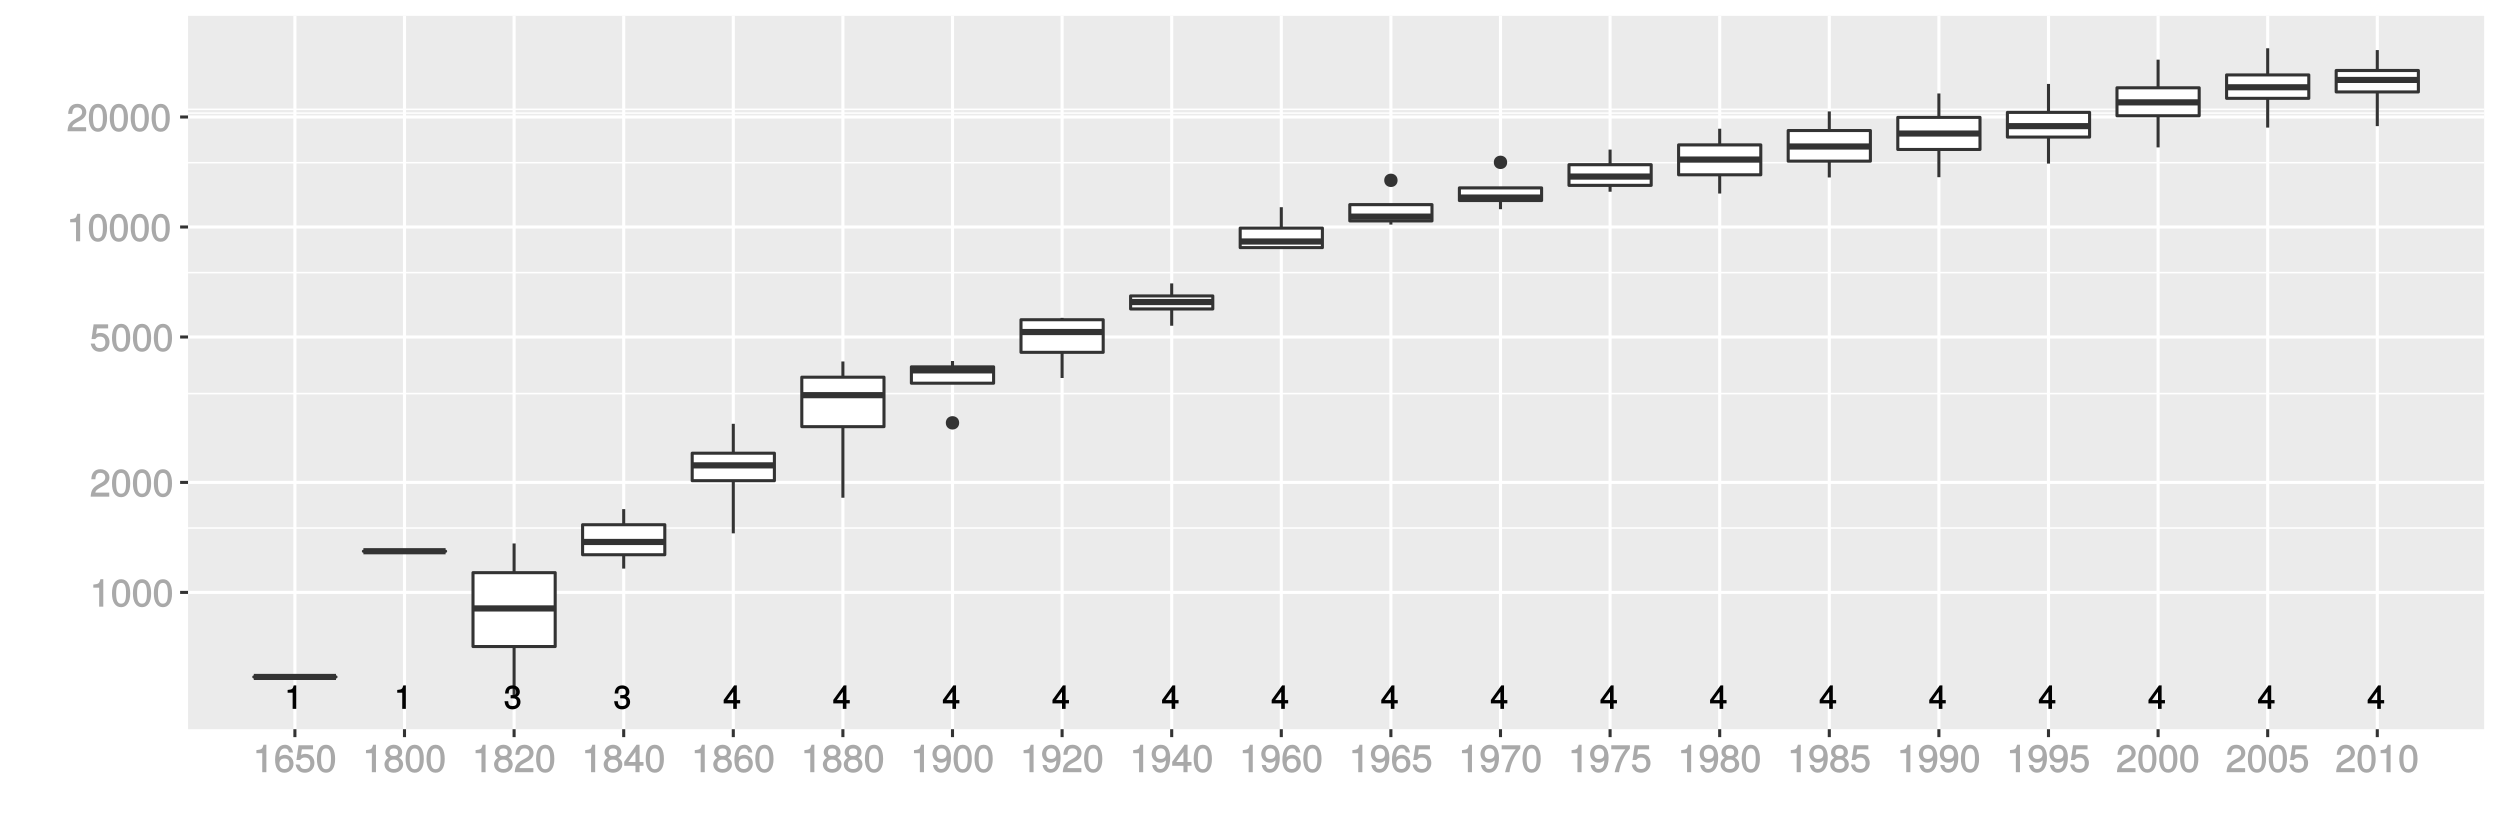 <?xml version="1.0" encoding="UTF-8"?>
<svg xmlns="http://www.w3.org/2000/svg" xmlns:xlink="http://www.w3.org/1999/xlink" width="864pt" height="288pt" viewBox="0 0 864 288" version="1.1">
<defs>
<g>
<symbol overflow="visible" id="glyph0-0">
<path style="stroke:none;" d=""/>
</symbol>
<symbol overflow="visible" id="glyph0-1">
<path style="stroke:none;" d="M 3.969 -0.125 L 3.969 -8.109 L 3.094 -8.109 C 2.703 -6.766 2.625 -6.734 0.984 -6.531 L 0.984 -5.578 L 2.719 -5.578 L 2.719 0 L 3.969 0 Z M 3.969 -0.125 "/>
</symbol>
<symbol overflow="visible" id="glyph0-2">
<path style="stroke:none;" d="M 5.719 -2.406 C 5.719 -3.359 5.203 -4.047 4.266 -4.375 L 4.266 -4.094 C 5 -4.391 5.484 -5.031 5.484 -5.812 C 5.484 -7.156 4.469 -8.109 2.969 -8.109 C 1.391 -8.109 0.406 -7.109 0.375 -5.297 L 1.625 -5.297 C 1.641 -6.594 1.984 -6.984 2.984 -6.984 C 3.844 -6.984 4.219 -6.609 4.219 -5.781 C 4.219 -4.938 4 -4.734 2.297 -4.734 L 2.297 -3.641 L 2.969 -3.641 C 4.047 -3.641 4.453 -3.266 4.453 -2.391 C 4.453 -1.406 3.984 -0.969 2.969 -0.969 C 1.906 -0.969 1.531 -1.359 1.453 -2.641 L 0.203 -2.641 C 0.328 -0.75 1.344 0.172 2.938 0.172 C 4.547 0.172 5.719 -0.922 5.719 -2.406 Z M 5.719 -2.406 "/>
</symbol>
<symbol overflow="visible" id="glyph0-3">
<path style="stroke:none;" d="M 5.875 -2.016 L 5.875 -3.031 L 4.719 -3.031 L 4.719 -8.109 L 3.797 -8.109 L 0.172 -3.078 L 0.172 -1.875 L 3.469 -1.875 L 3.469 0 L 4.719 0 L 4.719 -1.875 L 5.875 -1.875 Z M 3.609 -3.031 L 1.406 -3.031 L 3.703 -6.203 L 3.469 -6.312 L 3.469 -3.031 Z M 3.609 -3.031 "/>
</symbol>
<symbol overflow="visible" id="glyph1-0">
<path style="stroke:none;" d=""/>
</symbol>
<symbol overflow="visible" id="glyph1-1">
<path style="stroke:none;" d="M 4.641 -0.125 L 4.641 -9.484 L 3.656 -9.484 C 3.219 -7.938 3.094 -7.875 1.188 -7.625 L 1.188 -6.562 L 3.219 -6.562 L 3.219 0 L 4.641 0 Z M 4.641 -0.125 "/>
</symbol>
<symbol overflow="visible" id="glyph1-2">
<path style="stroke:none;" d="M 6.719 -4.562 C 6.719 -7.766 5.578 -9.484 3.578 -9.484 C 1.594 -9.484 0.422 -7.734 0.422 -4.641 C 0.422 -1.531 1.594 0.188 3.578 0.188 C 5.531 0.188 6.719 -1.531 6.719 -4.562 Z M 5.281 -4.672 C 5.281 -2.047 4.828 -1.031 3.547 -1.031 C 2.344 -1.031 1.859 -2.109 1.859 -4.625 C 1.859 -7.156 2.344 -8.203 3.578 -8.203 C 4.812 -8.203 5.281 -7.141 5.281 -4.672 Z M 5.281 -4.672 "/>
</symbol>
<symbol overflow="visible" id="glyph1-3">
<path style="stroke:none;" d="M 6.766 -6.641 C 6.766 -8.203 5.438 -9.484 3.688 -9.484 C 1.812 -9.484 0.578 -8.391 0.5 -6.016 L 1.906 -6.016 C 2.016 -7.703 2.516 -8.219 3.656 -8.219 C 4.688 -8.219 5.328 -7.609 5.328 -6.609 C 5.328 -5.891 4.938 -5.359 4.125 -4.891 L 2.922 -4.219 C 1 -3.125 0.406 -2.156 0.281 0 L 6.703 0 L 6.703 -1.406 L 1.891 -1.406 C 1.969 -2.016 2.359 -2.406 3.484 -3.062 L 4.781 -3.766 C 6.078 -4.453 6.766 -5.516 6.766 -6.641 Z M 6.766 -6.641 "/>
</symbol>
<symbol overflow="visible" id="glyph1-4">
<path style="stroke:none;" d="M 6.797 -3.188 C 6.797 -5 5.453 -6.344 3.688 -6.344 C 3.047 -6.344 2.422 -6.125 2.172 -5.938 L 2.453 -7.891 L 6.312 -7.891 L 6.312 -9.297 L 1.297 -9.297 L 0.578 -4.203 L 1.844 -4.203 C 2.422 -4.875 2.766 -5.062 3.484 -5.062 C 4.719 -5.062 5.359 -4.391 5.359 -3.031 C 5.359 -1.703 4.734 -1.094 3.484 -1.094 C 2.484 -1.094 2 -1.453 1.688 -2.641 L 0.281 -2.641 C 0.688 -0.656 1.875 0.188 3.516 0.188 C 5.375 0.188 6.797 -1.234 6.797 -3.188 Z M 6.797 -3.188 "/>
</symbol>
<symbol overflow="visible" id="glyph1-5">
<path style="stroke:none;" d="M 6.797 -2.984 C 6.797 -4.703 5.5 -6 3.844 -6 C 2.938 -6 2.125 -5.609 1.625 -4.922 L 1.859 -4.844 C 1.875 -7.078 2.469 -8.203 3.781 -8.203 C 4.594 -8.203 5 -7.828 5.219 -6.812 L 6.625 -6.812 C 6.391 -8.453 5.266 -9.484 3.859 -9.484 C 1.719 -9.484 0.422 -7.547 0.422 -4.328 C 0.422 -1.453 1.547 0.188 3.656 0.188 C 5.406 0.188 6.797 -1.188 6.797 -2.984 Z M 5.359 -2.906 C 5.359 -1.734 4.719 -1.094 3.672 -1.094 C 2.594 -1.094 1.922 -1.781 1.922 -2.969 C 1.922 -4.109 2.578 -4.719 3.703 -4.719 C 4.812 -4.719 5.359 -4.141 5.359 -2.906 Z M 5.359 -2.906 "/>
</symbol>
<symbol overflow="visible" id="glyph1-6">
<path style="stroke:none;" d="M 6.797 -2.734 C 6.797 -3.75 6.156 -4.609 5.344 -4.984 C 6.125 -5.453 6.469 -6.016 6.469 -6.891 C 6.469 -8.328 5.219 -9.484 3.578 -9.484 C 1.953 -9.484 0.656 -8.328 0.656 -6.891 C 0.656 -6.031 1.016 -5.469 1.781 -4.984 C 1 -4.609 0.344 -3.75 0.344 -2.75 C 0.344 -1.047 1.75 0.188 3.578 0.188 C 5.391 0.188 6.797 -1.047 6.797 -2.734 Z M 5.031 -6.859 C 5.031 -6 4.531 -5.578 3.578 -5.578 C 2.609 -5.578 2.109 -6 2.109 -6.875 C 2.109 -7.766 2.609 -8.203 3.578 -8.203 C 4.547 -8.203 5.031 -7.766 5.031 -6.859 Z M 5.359 -2.719 C 5.359 -1.625 4.719 -1.094 3.547 -1.094 C 2.438 -1.094 1.781 -1.641 1.781 -2.719 C 1.781 -3.797 2.438 -4.344 3.578 -4.344 C 4.719 -4.344 5.359 -3.797 5.359 -2.719 Z M 5.359 -2.719 "/>
</symbol>
<symbol overflow="visible" id="glyph1-7">
<path style="stroke:none;" d="M 6.891 -2.344 L 6.891 -3.516 L 5.531 -3.516 L 5.531 -9.484 L 4.469 -9.484 L 0.219 -3.594 L 0.219 -2.203 L 4.109 -2.203 L 4.109 0 L 5.531 0 L 5.531 -2.203 L 6.891 -2.203 Z M 4.25 -3.516 L 1.625 -3.516 L 4.344 -7.312 L 4.109 -7.391 L 4.109 -3.516 Z M 4.25 -3.516 "/>
</symbol>
<symbol overflow="visible" id="glyph1-8">
<path style="stroke:none;" d="M 6.75 -4.953 C 6.75 -7.844 5.609 -9.484 3.516 -9.484 C 1.75 -9.484 0.344 -8.094 0.344 -6.297 C 0.344 -4.578 1.656 -3.281 3.328 -3.281 C 4.203 -3.281 4.922 -3.641 5.531 -4.359 L 5.297 -4.453 C 5.281 -2.203 4.688 -1.094 3.375 -1.094 C 2.578 -1.094 2.141 -1.453 1.938 -2.484 L 0.516 -2.484 C 0.766 -0.828 1.891 0.188 3.297 0.188 C 5.453 0.188 6.75 -1.766 6.75 -4.953 Z M 5.219 -6.312 C 5.219 -5.188 4.578 -4.578 3.453 -4.578 C 2.359 -4.578 1.797 -5.141 1.797 -6.391 C 1.797 -7.547 2.438 -8.219 3.5 -8.219 C 4.562 -8.219 5.219 -7.516 5.219 -6.312 Z M 5.219 -6.312 "/>
</symbol>
<symbol overflow="visible" id="glyph1-9">
<path style="stroke:none;" d="M 6.891 -8.188 L 6.891 -9.297 L 0.453 -9.297 L 0.453 -7.891 L 5.297 -7.891 C 3.641 -5.797 2.297 -3.016 1.625 0 L 3.125 0 C 3.656 -3.109 4.906 -5.797 6.891 -8.141 Z M 6.891 -8.188 "/>
</symbol>
</g>
<clipPath id="clip1">
  <path d="M 64.984 5.48 L 859 5.48 L 859 253 L 64.984 253 Z M 64.984 5.48 "/>
</clipPath>
<clipPath id="clip2">
  <path d="M 64.984 182 L 859 182 L 859 183 L 64.984 183 Z M 64.984 182 "/>
</clipPath>
<clipPath id="clip3">
  <path d="M 64.984 135 L 859 135 L 859 137 L 64.984 137 Z M 64.984 135 "/>
</clipPath>
<clipPath id="clip4">
  <path d="M 64.984 93 L 859 93 L 859 95 L 64.984 95 Z M 64.984 93 "/>
</clipPath>
<clipPath id="clip5">
  <path d="M 64.984 55 L 859 55 L 859 57 L 64.984 57 Z M 64.984 55 "/>
</clipPath>
<clipPath id="clip6">
  <path d="M 64.984 38 L 859 38 L 859 40 L 64.984 40 Z M 64.984 38 "/>
</clipPath>
<clipPath id="clip7">
  <path d="M 64.984 37 L 859 37 L 859 39 L 64.984 39 Z M 64.984 37 "/>
</clipPath>
<clipPath id="clip8">
  <path d="M 64.984 204 L 859.52 204 L 859.52 206 L 64.984 206 Z M 64.984 204 "/>
</clipPath>
<clipPath id="clip9">
  <path d="M 64.984 166 L 859.52 166 L 859.52 168 L 64.984 168 Z M 64.984 166 "/>
</clipPath>
<clipPath id="clip10">
  <path d="M 64.984 115 L 859.52 115 L 859.52 118 L 64.984 118 Z M 64.984 115 "/>
</clipPath>
<clipPath id="clip11">
  <path d="M 64.984 77 L 859.52 77 L 859.52 79 L 64.984 79 Z M 64.984 77 "/>
</clipPath>
<clipPath id="clip12">
  <path d="M 64.984 39 L 859.52 39 L 859.52 41 L 64.984 41 Z M 64.984 39 "/>
</clipPath>
<clipPath id="clip13">
  <path d="M 101 5.48 L 103 5.48 L 103 253 L 101 253 Z M 101 5.48 "/>
</clipPath>
<clipPath id="clip14">
  <path d="M 139 5.48 L 141 5.48 L 141 253 L 139 253 Z M 139 5.48 "/>
</clipPath>
<clipPath id="clip15">
  <path d="M 177 5.48 L 179 5.48 L 179 253 L 177 253 Z M 177 5.48 "/>
</clipPath>
<clipPath id="clip16">
  <path d="M 215 5.48 L 217 5.48 L 217 253 L 215 253 Z M 215 5.48 "/>
</clipPath>
<clipPath id="clip17">
  <path d="M 252 5.48 L 254 5.48 L 254 253 L 252 253 Z M 252 5.48 "/>
</clipPath>
<clipPath id="clip18">
  <path d="M 290 5.48 L 292 5.48 L 292 253 L 290 253 Z M 290 5.48 "/>
</clipPath>
<clipPath id="clip19">
  <path d="M 328 5.48 L 330 5.48 L 330 253 L 328 253 Z M 328 5.48 "/>
</clipPath>
<clipPath id="clip20">
  <path d="M 366 5.48 L 368 5.48 L 368 253 L 366 253 Z M 366 5.48 "/>
</clipPath>
<clipPath id="clip21">
  <path d="M 404 5.48 L 406 5.48 L 406 253 L 404 253 Z M 404 5.48 "/>
</clipPath>
<clipPath id="clip22">
  <path d="M 442 5.48 L 444 5.48 L 444 253 L 442 253 Z M 442 5.48 "/>
</clipPath>
<clipPath id="clip23">
  <path d="M 480 5.48 L 482 5.48 L 482 253 L 480 253 Z M 480 5.48 "/>
</clipPath>
<clipPath id="clip24">
  <path d="M 518 5.48 L 520 5.48 L 520 253 L 518 253 Z M 518 5.48 "/>
</clipPath>
<clipPath id="clip25">
  <path d="M 555 5.48 L 557 5.48 L 557 253 L 555 253 Z M 555 5.48 "/>
</clipPath>
<clipPath id="clip26">
  <path d="M 593 5.48 L 595 5.48 L 595 253 L 593 253 Z M 593 5.48 "/>
</clipPath>
<clipPath id="clip27">
  <path d="M 631 5.48 L 633 5.48 L 633 253 L 631 253 Z M 631 5.48 "/>
</clipPath>
<clipPath id="clip28">
  <path d="M 669 5.48 L 671 5.48 L 671 253 L 669 253 Z M 669 5.48 "/>
</clipPath>
<clipPath id="clip29">
  <path d="M 707 5.48 L 709 5.48 L 709 253 L 707 253 Z M 707 5.48 "/>
</clipPath>
<clipPath id="clip30">
  <path d="M 745 5.48 L 747 5.48 L 747 253 L 745 253 Z M 745 5.48 "/>
</clipPath>
<clipPath id="clip31">
  <path d="M 783 5.48 L 785 5.48 L 785 253 L 783 253 Z M 783 5.48 "/>
</clipPath>
<clipPath id="clip32">
  <path d="M 821 5.48 L 823 5.48 L 823 253 L 821 253 Z M 821 5.48 "/>
</clipPath>
</defs>
<g id="surface2015">
<rect x="0" y="0" width="864" height="288" style="fill:rgb(100%,100%,100%);fill-opacity:1;stroke:none;"/>
<rect x="0" y="0" width="864" height="288" style="fill:rgb(100%,100%,100%);fill-opacity:1;stroke:none;"/>
<path style="fill:none;stroke-width:1.067;stroke-linecap:round;stroke-linejoin:round;stroke:rgb(100%,100%,100%);stroke-opacity:1;stroke-miterlimit:10;" d="M 0 288 L 864 288 L 864 0 L 0 0 Z M 0 288 "/>
<g clip-path="url(#clip1)" clip-rule="nonzero">
<path style=" stroke:none;fill-rule:nonzero;fill:rgb(92.157%,92.157%,92.157%);fill-opacity:1;" d="M 64.984 252.016 L 858.52 252.016 L 858.52 5.48 L 64.984 5.48 Z M 64.984 252.016 "/>
</g>
<g clip-path="url(#clip2)" clip-rule="nonzero">
<path style="fill:none;stroke-width:0.533;stroke-linecap:butt;stroke-linejoin:round;stroke:rgb(100%,100%,100%);stroke-opacity:1;stroke-miterlimit:10;" d="M 64.984 182.496 L 858.52 182.496 "/>
</g>
<g clip-path="url(#clip3)" clip-rule="nonzero">
<path style="fill:none;stroke-width:0.533;stroke-linecap:butt;stroke-linejoin:round;stroke:rgb(100%,100%,100%);stroke-opacity:1;stroke-miterlimit:10;" d="M 64.984 136.027 L 858.52 136.027 "/>
</g>
<g clip-path="url(#clip4)" clip-rule="nonzero">
<path style="fill:none;stroke-width:0.533;stroke-linecap:butt;stroke-linejoin:round;stroke:rgb(100%,100%,100%);stroke-opacity:1;stroke-miterlimit:10;" d="M 64.984 94.23 L 858.52 94.23 "/>
</g>
<g clip-path="url(#clip5)" clip-rule="nonzero">
<path style="fill:none;stroke-width:0.533;stroke-linecap:butt;stroke-linejoin:round;stroke:rgb(100%,100%,100%);stroke-opacity:1;stroke-miterlimit:10;" d="M 64.984 56.219 L 858.52 56.219 "/>
</g>
<g clip-path="url(#clip6)" clip-rule="nonzero">
<path style="fill:none;stroke-width:0.533;stroke-linecap:butt;stroke-linejoin:round;stroke:rgb(100%,100%,100%);stroke-opacity:1;stroke-miterlimit:10;" d="M 64.984 39.086 L 858.52 39.086 "/>
</g>
<g clip-path="url(#clip7)" clip-rule="nonzero">
<path style="fill:none;stroke-width:0.533;stroke-linecap:butt;stroke-linejoin:round;stroke:rgb(100%,100%,100%);stroke-opacity:1;stroke-miterlimit:10;" d="M 64.984 37.766 L 858.52 37.766 "/>
</g>
<g clip-path="url(#clip8)" clip-rule="nonzero">
<path style="fill:none;stroke-width:1.067;stroke-linecap:butt;stroke-linejoin:round;stroke:rgb(100%,100%,100%);stroke-opacity:1;stroke-miterlimit:10;" d="M 64.984 204.734 L 858.52 204.734 "/>
</g>
<g clip-path="url(#clip9)" clip-rule="nonzero">
<path style="fill:none;stroke-width:1.067;stroke-linecap:butt;stroke-linejoin:round;stroke:rgb(100%,100%,100%);stroke-opacity:1;stroke-miterlimit:10;" d="M 64.984 166.719 L 858.52 166.719 "/>
</g>
<g clip-path="url(#clip10)" clip-rule="nonzero">
<path style="fill:none;stroke-width:1.067;stroke-linecap:butt;stroke-linejoin:round;stroke:rgb(100%,100%,100%);stroke-opacity:1;stroke-miterlimit:10;" d="M 64.984 116.469 L 858.52 116.469 "/>
</g>
<g clip-path="url(#clip11)" clip-rule="nonzero">
<path style="fill:none;stroke-width:1.067;stroke-linecap:butt;stroke-linejoin:round;stroke:rgb(100%,100%,100%);stroke-opacity:1;stroke-miterlimit:10;" d="M 64.984 78.453 L 858.52 78.453 "/>
</g>
<g clip-path="url(#clip12)" clip-rule="nonzero">
<path style="fill:none;stroke-width:1.067;stroke-linecap:butt;stroke-linejoin:round;stroke:rgb(100%,100%,100%);stroke-opacity:1;stroke-miterlimit:10;" d="M 64.984 40.441 L 858.52 40.441 "/>
</g>
<g clip-path="url(#clip13)" clip-rule="nonzero">
<path style="fill:none;stroke-width:1.067;stroke-linecap:butt;stroke-linejoin:round;stroke:rgb(100%,100%,100%);stroke-opacity:1;stroke-miterlimit:10;" d="M 101.918 252.016 L 101.918 5.48 "/>
</g>
<g clip-path="url(#clip14)" clip-rule="nonzero">
<path style="fill:none;stroke-width:1.067;stroke-linecap:butt;stroke-linejoin:round;stroke:rgb(100%,100%,100%);stroke-opacity:1;stroke-miterlimit:10;" d="M 139.793 252.016 L 139.793 5.48 "/>
</g>
<g clip-path="url(#clip15)" clip-rule="nonzero">
<path style="fill:none;stroke-width:1.067;stroke-linecap:butt;stroke-linejoin:round;stroke:rgb(100%,100%,100%);stroke-opacity:1;stroke-miterlimit:10;" d="M 177.672 252.016 L 177.672 5.48 "/>
</g>
<g clip-path="url(#clip16)" clip-rule="nonzero">
<path style="fill:none;stroke-width:1.067;stroke-linecap:butt;stroke-linejoin:round;stroke:rgb(100%,100%,100%);stroke-opacity:1;stroke-miterlimit:10;" d="M 215.551 252.016 L 215.551 5.48 "/>
</g>
<g clip-path="url(#clip17)" clip-rule="nonzero">
<path style="fill:none;stroke-width:1.067;stroke-linecap:butt;stroke-linejoin:round;stroke:rgb(100%,100%,100%);stroke-opacity:1;stroke-miterlimit:10;" d="M 253.426 252.016 L 253.426 5.48 "/>
</g>
<g clip-path="url(#clip18)" clip-rule="nonzero">
<path style="fill:none;stroke-width:1.067;stroke-linecap:butt;stroke-linejoin:round;stroke:rgb(100%,100%,100%);stroke-opacity:1;stroke-miterlimit:10;" d="M 291.305 252.016 L 291.305 5.48 "/>
</g>
<g clip-path="url(#clip19)" clip-rule="nonzero">
<path style="fill:none;stroke-width:1.067;stroke-linecap:butt;stroke-linejoin:round;stroke:rgb(100%,100%,100%);stroke-opacity:1;stroke-miterlimit:10;" d="M 329.184 252.016 L 329.184 5.48 "/>
</g>
<g clip-path="url(#clip20)" clip-rule="nonzero">
<path style="fill:none;stroke-width:1.067;stroke-linecap:butt;stroke-linejoin:round;stroke:rgb(100%,100%,100%);stroke-opacity:1;stroke-miterlimit:10;" d="M 367.059 252.016 L 367.059 5.48 "/>
</g>
<g clip-path="url(#clip21)" clip-rule="nonzero">
<path style="fill:none;stroke-width:1.067;stroke-linecap:butt;stroke-linejoin:round;stroke:rgb(100%,100%,100%);stroke-opacity:1;stroke-miterlimit:10;" d="M 404.938 252.016 L 404.938 5.48 "/>
</g>
<g clip-path="url(#clip22)" clip-rule="nonzero">
<path style="fill:none;stroke-width:1.067;stroke-linecap:butt;stroke-linejoin:round;stroke:rgb(100%,100%,100%);stroke-opacity:1;stroke-miterlimit:10;" d="M 442.816 252.016 L 442.816 5.48 "/>
</g>
<g clip-path="url(#clip23)" clip-rule="nonzero">
<path style="fill:none;stroke-width:1.067;stroke-linecap:butt;stroke-linejoin:round;stroke:rgb(100%,100%,100%);stroke-opacity:1;stroke-miterlimit:10;" d="M 480.691 252.016 L 480.691 5.48 "/>
</g>
<g clip-path="url(#clip24)" clip-rule="nonzero">
<path style="fill:none;stroke-width:1.067;stroke-linecap:butt;stroke-linejoin:round;stroke:rgb(100%,100%,100%);stroke-opacity:1;stroke-miterlimit:10;" d="M 518.57 252.016 L 518.57 5.48 "/>
</g>
<g clip-path="url(#clip25)" clip-rule="nonzero">
<path style="fill:none;stroke-width:1.067;stroke-linecap:butt;stroke-linejoin:round;stroke:rgb(100%,100%,100%);stroke-opacity:1;stroke-miterlimit:10;" d="M 556.445 252.016 L 556.445 5.48 "/>
</g>
<g clip-path="url(#clip26)" clip-rule="nonzero">
<path style="fill:none;stroke-width:1.067;stroke-linecap:butt;stroke-linejoin:round;stroke:rgb(100%,100%,100%);stroke-opacity:1;stroke-miterlimit:10;" d="M 594.324 252.016 L 594.324 5.48 "/>
</g>
<g clip-path="url(#clip27)" clip-rule="nonzero">
<path style="fill:none;stroke-width:1.067;stroke-linecap:butt;stroke-linejoin:round;stroke:rgb(100%,100%,100%);stroke-opacity:1;stroke-miterlimit:10;" d="M 632.203 252.016 L 632.203 5.48 "/>
</g>
<g clip-path="url(#clip28)" clip-rule="nonzero">
<path style="fill:none;stroke-width:1.067;stroke-linecap:butt;stroke-linejoin:round;stroke:rgb(100%,100%,100%);stroke-opacity:1;stroke-miterlimit:10;" d="M 670.078 252.016 L 670.078 5.48 "/>
</g>
<g clip-path="url(#clip29)" clip-rule="nonzero">
<path style="fill:none;stroke-width:1.067;stroke-linecap:butt;stroke-linejoin:round;stroke:rgb(100%,100%,100%);stroke-opacity:1;stroke-miterlimit:10;" d="M 707.957 252.016 L 707.957 5.48 "/>
</g>
<g clip-path="url(#clip30)" clip-rule="nonzero">
<path style="fill:none;stroke-width:1.067;stroke-linecap:butt;stroke-linejoin:round;stroke:rgb(100%,100%,100%);stroke-opacity:1;stroke-miterlimit:10;" d="M 745.836 252.016 L 745.836 5.48 "/>
</g>
<g clip-path="url(#clip31)" clip-rule="nonzero">
<path style="fill:none;stroke-width:1.067;stroke-linecap:butt;stroke-linejoin:round;stroke:rgb(100%,100%,100%);stroke-opacity:1;stroke-miterlimit:10;" d="M 783.711 252.016 L 783.711 5.48 "/>
</g>
<g clip-path="url(#clip32)" clip-rule="nonzero">
<path style="fill:none;stroke-width:1.067;stroke-linecap:butt;stroke-linejoin:round;stroke:rgb(100%,100%,100%);stroke-opacity:1;stroke-miterlimit:10;" d="M 821.59 252.016 L 821.59 5.48 "/>
</g>
<path style="fill:none;stroke-width:1.067;stroke-linecap:butt;stroke-linejoin:round;stroke:rgb(20%,20%,20%);stroke-opacity:1;stroke-miterlimit:1;" d="M 101.918 233.949 L 101.918 233.949 "/>
<path style="fill:none;stroke-width:1.067;stroke-linecap:butt;stroke-linejoin:round;stroke:rgb(20%,20%,20%);stroke-opacity:1;stroke-miterlimit:1;" d="M 101.918 233.949 L 101.918 233.949 "/>
<path style="fill:none;stroke-width:1.067;stroke-linecap:round;stroke-linejoin:round;stroke:rgb(20%,20%,20%);stroke-opacity:1;stroke-miterlimit:10;" d="M 87.711 233.949 L 116.121 233.949 Z M 87.711 233.949 "/>
<path style="fill:none;stroke-width:2.134;stroke-linecap:butt;stroke-linejoin:round;stroke:rgb(20%,20%,20%);stroke-opacity:1;stroke-miterlimit:1;" d="M 87.711 233.949 L 116.121 233.949 "/>
<path style="fill:none;stroke-width:1.067;stroke-linecap:butt;stroke-linejoin:round;stroke:rgb(20%,20%,20%);stroke-opacity:1;stroke-miterlimit:1;" d="M 139.793 190.512 L 139.793 190.512 "/>
<path style="fill:none;stroke-width:1.067;stroke-linecap:butt;stroke-linejoin:round;stroke:rgb(20%,20%,20%);stroke-opacity:1;stroke-miterlimit:1;" d="M 139.793 190.512 L 139.793 190.512 "/>
<path style="fill:none;stroke-width:1.067;stroke-linecap:round;stroke-linejoin:round;stroke:rgb(20%,20%,20%);stroke-opacity:1;stroke-miterlimit:10;" d="M 125.59 190.512 L 154 190.512 Z M 125.59 190.512 "/>
<path style="fill:none;stroke-width:2.134;stroke-linecap:butt;stroke-linejoin:round;stroke:rgb(20%,20%,20%);stroke-opacity:1;stroke-miterlimit:1;" d="M 125.59 190.512 L 154 190.512 "/>
<path style="fill:none;stroke-width:1.067;stroke-linecap:butt;stroke-linejoin:round;stroke:rgb(20%,20%,20%);stroke-opacity:1;stroke-miterlimit:1;" d="M 177.672 197.91 L 177.672 187.828 "/>
<path style="fill:none;stroke-width:1.067;stroke-linecap:butt;stroke-linejoin:round;stroke:rgb(20%,20%,20%);stroke-opacity:1;stroke-miterlimit:1;" d="M 177.672 223.438 L 177.672 240.809 "/>
<path style="fill-rule:nonzero;fill:rgb(100%,100%,100%);fill-opacity:1;stroke-width:1.067;stroke-linecap:round;stroke-linejoin:round;stroke:rgb(20%,20%,20%);stroke-opacity:1;stroke-miterlimit:10;" d="M 163.469 197.91 L 163.469 223.438 L 191.875 223.438 L 191.875 197.91 Z M 163.469 197.91 "/>
<path style="fill:none;stroke-width:2.134;stroke-linecap:butt;stroke-linejoin:round;stroke:rgb(20%,20%,20%);stroke-opacity:1;stroke-miterlimit:1;" d="M 163.469 210.27 L 191.875 210.27 "/>
<path style="fill:none;stroke-width:1.067;stroke-linecap:butt;stroke-linejoin:round;stroke:rgb(20%,20%,20%);stroke-opacity:1;stroke-miterlimit:1;" d="M 215.551 181.34 L 215.551 175.957 "/>
<path style="fill:none;stroke-width:1.067;stroke-linecap:butt;stroke-linejoin:round;stroke:rgb(20%,20%,20%);stroke-opacity:1;stroke-miterlimit:1;" d="M 215.551 191.711 L 215.551 196.5 "/>
<path style="fill-rule:nonzero;fill:rgb(100%,100%,100%);fill-opacity:1;stroke-width:1.067;stroke-linecap:round;stroke-linejoin:round;stroke:rgb(20%,20%,20%);stroke-opacity:1;stroke-miterlimit:10;" d="M 201.344 181.34 L 201.344 191.711 L 229.754 191.711 L 229.754 181.34 Z M 201.344 181.34 "/>
<path style="fill:none;stroke-width:2.134;stroke-linecap:butt;stroke-linejoin:round;stroke:rgb(20%,20%,20%);stroke-opacity:1;stroke-miterlimit:1;" d="M 201.344 187.309 L 229.754 187.309 "/>
<path style="fill:none;stroke-width:1.067;stroke-linecap:butt;stroke-linejoin:round;stroke:rgb(20%,20%,20%);stroke-opacity:1;stroke-miterlimit:1;" d="M 253.426 156.625 L 253.426 146.457 "/>
<path style="fill:none;stroke-width:1.067;stroke-linecap:butt;stroke-linejoin:round;stroke:rgb(20%,20%,20%);stroke-opacity:1;stroke-miterlimit:1;" d="M 253.426 166.125 L 253.426 184.316 "/>
<path style="fill-rule:nonzero;fill:rgb(100%,100%,100%);fill-opacity:1;stroke-width:1.067;stroke-linecap:round;stroke-linejoin:round;stroke:rgb(20%,20%,20%);stroke-opacity:1;stroke-miterlimit:10;" d="M 239.223 156.625 L 239.223 166.125 L 267.633 166.125 L 267.633 156.625 Z M 239.223 156.625 "/>
<path style="fill:none;stroke-width:2.134;stroke-linecap:butt;stroke-linejoin:round;stroke:rgb(20%,20%,20%);stroke-opacity:1;stroke-miterlimit:1;" d="M 239.223 160.836 L 267.633 160.836 "/>
<path style="fill:none;stroke-width:1.067;stroke-linecap:butt;stroke-linejoin:round;stroke:rgb(20%,20%,20%);stroke-opacity:1;stroke-miterlimit:1;" d="M 291.305 130.355 L 291.305 124.93 "/>
<path style="fill:none;stroke-width:1.067;stroke-linecap:butt;stroke-linejoin:round;stroke:rgb(20%,20%,20%);stroke-opacity:1;stroke-miterlimit:1;" d="M 291.305 147.449 L 291.305 172.012 "/>
<path style="fill-rule:nonzero;fill:rgb(100%,100%,100%);fill-opacity:1;stroke-width:1.067;stroke-linecap:round;stroke-linejoin:round;stroke:rgb(20%,20%,20%);stroke-opacity:1;stroke-miterlimit:10;" d="M 277.102 130.355 L 277.102 147.449 L 305.508 147.449 L 305.508 130.355 Z M 277.102 130.355 "/>
<path style="fill:none;stroke-width:2.134;stroke-linecap:butt;stroke-linejoin:round;stroke:rgb(20%,20%,20%);stroke-opacity:1;stroke-miterlimit:1;" d="M 277.102 136.57 L 305.508 136.57 "/>
<path style="fill-rule:nonzero;fill:rgb(20%,20%,20%);fill-opacity:1;stroke-width:0.709;stroke-linecap:round;stroke-linejoin:round;stroke:rgb(20%,20%,20%);stroke-opacity:1;stroke-miterlimit:10;" d="M 331.137 146.133 C 331.137 148.742 327.227 148.742 327.227 146.133 C 327.227 143.527 331.137 143.527 331.137 146.133 "/>
<path style="fill:none;stroke-width:1.067;stroke-linecap:butt;stroke-linejoin:round;stroke:rgb(20%,20%,20%);stroke-opacity:1;stroke-miterlimit:1;" d="M 329.184 126.781 L 329.184 124.766 "/>
<path style="fill:none;stroke-width:1.067;stroke-linecap:butt;stroke-linejoin:round;stroke:rgb(20%,20%,20%);stroke-opacity:1;stroke-miterlimit:1;" d="M 329.184 132.43 L 329.184 132.43 "/>
<path style="fill-rule:nonzero;fill:rgb(100%,100%,100%);fill-opacity:1;stroke-width:1.067;stroke-linecap:round;stroke-linejoin:round;stroke:rgb(20%,20%,20%);stroke-opacity:1;stroke-miterlimit:10;" d="M 314.977 126.781 L 314.977 132.43 L 343.387 132.43 L 343.387 126.781 Z M 314.977 126.781 "/>
<path style="fill:none;stroke-width:2.134;stroke-linecap:butt;stroke-linejoin:round;stroke:rgb(20%,20%,20%);stroke-opacity:1;stroke-miterlimit:1;" d="M 314.977 127.996 L 343.387 127.996 "/>
<path style="fill:none;stroke-width:1.067;stroke-linecap:butt;stroke-linejoin:round;stroke:rgb(20%,20%,20%);stroke-opacity:1;stroke-miterlimit:1;" d="M 367.059 110.504 L 367.059 109.852 "/>
<path style="fill:none;stroke-width:1.067;stroke-linecap:butt;stroke-linejoin:round;stroke:rgb(20%,20%,20%);stroke-opacity:1;stroke-miterlimit:1;" d="M 367.059 121.762 L 367.059 130.645 "/>
<path style="fill-rule:nonzero;fill:rgb(100%,100%,100%);fill-opacity:1;stroke-width:1.067;stroke-linecap:round;stroke-linejoin:round;stroke:rgb(20%,20%,20%);stroke-opacity:1;stroke-miterlimit:10;" d="M 352.855 110.504 L 352.855 121.762 L 381.266 121.762 L 381.266 110.504 Z M 352.855 110.504 "/>
<path style="fill:none;stroke-width:2.134;stroke-linecap:butt;stroke-linejoin:round;stroke:rgb(20%,20%,20%);stroke-opacity:1;stroke-miterlimit:1;" d="M 352.855 114.75 L 381.266 114.75 "/>
<path style="fill:none;stroke-width:1.067;stroke-linecap:butt;stroke-linejoin:round;stroke:rgb(20%,20%,20%);stroke-opacity:1;stroke-miterlimit:1;" d="M 404.938 102.27 L 404.938 97.938 "/>
<path style="fill:none;stroke-width:1.067;stroke-linecap:butt;stroke-linejoin:round;stroke:rgb(20%,20%,20%);stroke-opacity:1;stroke-miterlimit:1;" d="M 404.938 106.777 L 404.938 112.574 "/>
<path style="fill-rule:nonzero;fill:rgb(100%,100%,100%);fill-opacity:1;stroke-width:1.067;stroke-linecap:round;stroke-linejoin:round;stroke:rgb(20%,20%,20%);stroke-opacity:1;stroke-miterlimit:10;" d="M 390.734 102.27 L 390.734 106.777 L 419.141 106.777 L 419.141 102.27 Z M 390.734 102.27 "/>
<path style="fill:none;stroke-width:2.134;stroke-linecap:butt;stroke-linejoin:round;stroke:rgb(20%,20%,20%);stroke-opacity:1;stroke-miterlimit:1;" d="M 390.734 104.379 L 419.141 104.379 "/>
<path style="fill:none;stroke-width:1.067;stroke-linecap:butt;stroke-linejoin:round;stroke:rgb(20%,20%,20%);stroke-opacity:1;stroke-miterlimit:1;" d="M 442.816 78.836 L 442.816 71.613 "/>
<path style="fill:none;stroke-width:1.067;stroke-linecap:butt;stroke-linejoin:round;stroke:rgb(20%,20%,20%);stroke-opacity:1;stroke-miterlimit:1;" d="M 442.816 85.578 L 442.816 85.758 "/>
<path style="fill-rule:nonzero;fill:rgb(100%,100%,100%);fill-opacity:1;stroke-width:1.067;stroke-linecap:round;stroke-linejoin:round;stroke:rgb(20%,20%,20%);stroke-opacity:1;stroke-miterlimit:10;" d="M 428.609 78.836 L 428.609 85.578 L 457.02 85.578 L 457.02 78.836 Z M 428.609 78.836 "/>
<path style="fill:none;stroke-width:2.134;stroke-linecap:butt;stroke-linejoin:round;stroke:rgb(20%,20%,20%);stroke-opacity:1;stroke-miterlimit:1;" d="M 428.609 83.457 L 457.02 83.457 "/>
<path style="fill-rule:nonzero;fill:rgb(20%,20%,20%);fill-opacity:1;stroke-width:0.709;stroke-linecap:round;stroke-linejoin:round;stroke:rgb(20%,20%,20%);stroke-opacity:1;stroke-miterlimit:10;" d="M 482.648 62.324 C 482.648 64.93 478.738 64.93 478.738 62.324 C 478.738 59.719 482.648 59.719 482.648 62.324 "/>
<path style="fill:none;stroke-width:1.067;stroke-linecap:butt;stroke-linejoin:round;stroke:rgb(20%,20%,20%);stroke-opacity:1;stroke-miterlimit:1;" d="M 480.691 70.723 L 480.691 70.723 "/>
<path style="fill:none;stroke-width:1.067;stroke-linecap:butt;stroke-linejoin:round;stroke:rgb(20%,20%,20%);stroke-opacity:1;stroke-miterlimit:1;" d="M 480.691 76.34 L 480.691 77.625 "/>
<path style="fill-rule:nonzero;fill:rgb(100%,100%,100%);fill-opacity:1;stroke-width:1.067;stroke-linecap:round;stroke-linejoin:round;stroke:rgb(20%,20%,20%);stroke-opacity:1;stroke-miterlimit:10;" d="M 466.488 70.723 L 466.488 76.34 L 494.895 76.34 L 494.895 70.723 Z M 466.488 70.723 "/>
<path style="fill:none;stroke-width:2.134;stroke-linecap:butt;stroke-linejoin:round;stroke:rgb(20%,20%,20%);stroke-opacity:1;stroke-miterlimit:1;" d="M 466.488 74.867 L 494.895 74.867 "/>
<path style="fill-rule:nonzero;fill:rgb(20%,20%,20%);fill-opacity:1;stroke-width:0.709;stroke-linecap:round;stroke-linejoin:round;stroke:rgb(20%,20%,20%);stroke-opacity:1;stroke-miterlimit:10;" d="M 520.523 56.105 C 520.523 58.715 516.613 58.715 516.613 56.105 C 516.613 53.5 520.523 53.5 520.523 56.105 "/>
<path style="fill:none;stroke-width:1.067;stroke-linecap:butt;stroke-linejoin:round;stroke:rgb(20%,20%,20%);stroke-opacity:1;stroke-miterlimit:1;" d="M 518.57 64.938 L 518.57 64.938 "/>
<path style="fill:none;stroke-width:1.067;stroke-linecap:butt;stroke-linejoin:round;stroke:rgb(20%,20%,20%);stroke-opacity:1;stroke-miterlimit:1;" d="M 518.57 69.305 L 518.57 72.293 "/>
<path style="fill-rule:nonzero;fill:rgb(100%,100%,100%);fill-opacity:1;stroke-width:1.067;stroke-linecap:round;stroke-linejoin:round;stroke:rgb(20%,20%,20%);stroke-opacity:1;stroke-miterlimit:10;" d="M 504.367 64.938 L 504.367 69.305 L 532.773 69.305 L 532.773 64.938 Z M 504.367 64.938 "/>
<path style="fill:none;stroke-width:2.134;stroke-linecap:butt;stroke-linejoin:round;stroke:rgb(20%,20%,20%);stroke-opacity:1;stroke-miterlimit:1;" d="M 504.367 68.285 L 532.773 68.285 "/>
<path style="fill:none;stroke-width:1.067;stroke-linecap:butt;stroke-linejoin:round;stroke:rgb(20%,20%,20%);stroke-opacity:1;stroke-miterlimit:1;" d="M 556.445 56.922 L 556.445 51.711 "/>
<path style="fill:none;stroke-width:1.067;stroke-linecap:butt;stroke-linejoin:round;stroke:rgb(20%,20%,20%);stroke-opacity:1;stroke-miterlimit:1;" d="M 556.445 64.066 L 556.445 66.266 "/>
<path style="fill-rule:nonzero;fill:rgb(100%,100%,100%);fill-opacity:1;stroke-width:1.067;stroke-linecap:round;stroke-linejoin:round;stroke:rgb(20%,20%,20%);stroke-opacity:1;stroke-miterlimit:10;" d="M 542.242 56.922 L 542.242 64.066 L 570.652 64.066 L 570.652 56.922 Z M 542.242 56.922 "/>
<path style="fill:none;stroke-width:2.134;stroke-linecap:butt;stroke-linejoin:round;stroke:rgb(20%,20%,20%);stroke-opacity:1;stroke-miterlimit:1;" d="M 542.242 61.016 L 570.652 61.016 "/>
<path style="fill:none;stroke-width:1.067;stroke-linecap:butt;stroke-linejoin:round;stroke:rgb(20%,20%,20%);stroke-opacity:1;stroke-miterlimit:1;" d="M 594.324 50.078 L 594.324 44.488 "/>
<path style="fill:none;stroke-width:1.067;stroke-linecap:butt;stroke-linejoin:round;stroke:rgb(20%,20%,20%);stroke-opacity:1;stroke-miterlimit:1;" d="M 594.324 60.41 L 594.324 66.891 "/>
<path style="fill-rule:nonzero;fill:rgb(100%,100%,100%);fill-opacity:1;stroke-width:1.067;stroke-linecap:round;stroke-linejoin:round;stroke:rgb(20%,20%,20%);stroke-opacity:1;stroke-miterlimit:10;" d="M 580.121 50.078 L 580.121 60.41 L 608.527 60.41 L 608.527 50.078 Z M 580.121 50.078 "/>
<path style="fill:none;stroke-width:2.134;stroke-linecap:butt;stroke-linejoin:round;stroke:rgb(20%,20%,20%);stroke-opacity:1;stroke-miterlimit:1;" d="M 580.121 55.152 L 608.527 55.152 "/>
<path style="fill:none;stroke-width:1.067;stroke-linecap:butt;stroke-linejoin:round;stroke:rgb(20%,20%,20%);stroke-opacity:1;stroke-miterlimit:1;" d="M 632.203 45.113 L 632.203 38.508 "/>
<path style="fill:none;stroke-width:1.067;stroke-linecap:butt;stroke-linejoin:round;stroke:rgb(20%,20%,20%);stroke-opacity:1;stroke-miterlimit:1;" d="M 632.203 55.691 L 632.203 61.332 "/>
<path style="fill-rule:nonzero;fill:rgb(100%,100%,100%);fill-opacity:1;stroke-width:1.067;stroke-linecap:round;stroke-linejoin:round;stroke:rgb(20%,20%,20%);stroke-opacity:1;stroke-miterlimit:10;" d="M 618 45.113 L 618 55.691 L 646.406 55.691 L 646.406 45.113 Z M 618 45.113 "/>
<path style="fill:none;stroke-width:2.134;stroke-linecap:butt;stroke-linejoin:round;stroke:rgb(20%,20%,20%);stroke-opacity:1;stroke-miterlimit:1;" d="M 618 50.625 L 646.406 50.625 "/>
<path style="fill:none;stroke-width:1.067;stroke-linecap:butt;stroke-linejoin:round;stroke:rgb(20%,20%,20%);stroke-opacity:1;stroke-miterlimit:1;" d="M 670.078 40.566 L 670.078 32.297 "/>
<path style="fill:none;stroke-width:1.067;stroke-linecap:butt;stroke-linejoin:round;stroke:rgb(20%,20%,20%);stroke-opacity:1;stroke-miterlimit:1;" d="M 670.078 51.652 L 670.078 61.238 "/>
<path style="fill-rule:nonzero;fill:rgb(100%,100%,100%);fill-opacity:1;stroke-width:1.067;stroke-linecap:round;stroke-linejoin:round;stroke:rgb(20%,20%,20%);stroke-opacity:1;stroke-miterlimit:10;" d="M 655.875 40.566 L 655.875 51.652 L 684.285 51.652 L 684.285 40.566 Z M 655.875 40.566 "/>
<path style="fill:none;stroke-width:2.134;stroke-linecap:butt;stroke-linejoin:round;stroke:rgb(20%,20%,20%);stroke-opacity:1;stroke-miterlimit:1;" d="M 655.875 46.148 L 684.285 46.148 "/>
<path style="fill:none;stroke-width:1.067;stroke-linecap:butt;stroke-linejoin:round;stroke:rgb(20%,20%,20%);stroke-opacity:1;stroke-miterlimit:1;" d="M 707.957 38.852 L 707.957 29.004 "/>
<path style="fill:none;stroke-width:1.067;stroke-linecap:butt;stroke-linejoin:round;stroke:rgb(20%,20%,20%);stroke-opacity:1;stroke-miterlimit:1;" d="M 707.957 47.375 L 707.957 56.551 "/>
<path style="fill-rule:nonzero;fill:rgb(100%,100%,100%);fill-opacity:1;stroke-width:1.067;stroke-linecap:round;stroke-linejoin:round;stroke:rgb(20%,20%,20%);stroke-opacity:1;stroke-miterlimit:10;" d="M 693.754 38.852 L 693.754 47.375 L 722.16 47.375 L 722.16 38.852 Z M 693.754 38.852 "/>
<path style="fill:none;stroke-width:2.134;stroke-linecap:butt;stroke-linejoin:round;stroke:rgb(20%,20%,20%);stroke-opacity:1;stroke-miterlimit:1;" d="M 693.754 43.59 L 722.16 43.59 "/>
<path style="fill:none;stroke-width:1.067;stroke-linecap:butt;stroke-linejoin:round;stroke:rgb(20%,20%,20%);stroke-opacity:1;stroke-miterlimit:1;" d="M 745.836 30.348 L 745.836 20.629 "/>
<path style="fill:none;stroke-width:1.067;stroke-linecap:butt;stroke-linejoin:round;stroke:rgb(20%,20%,20%);stroke-opacity:1;stroke-miterlimit:1;" d="M 745.836 39.996 L 745.836 50.93 "/>
<path style="fill-rule:nonzero;fill:rgb(100%,100%,100%);fill-opacity:1;stroke-width:1.067;stroke-linecap:round;stroke-linejoin:round;stroke:rgb(20%,20%,20%);stroke-opacity:1;stroke-miterlimit:10;" d="M 731.629 30.348 L 731.629 39.996 L 760.039 39.996 L 760.039 30.348 Z M 731.629 30.348 "/>
<path style="fill:none;stroke-width:2.134;stroke-linecap:butt;stroke-linejoin:round;stroke:rgb(20%,20%,20%);stroke-opacity:1;stroke-miterlimit:1;" d="M 731.629 35.379 L 760.039 35.379 "/>
<path style="fill:none;stroke-width:1.067;stroke-linecap:butt;stroke-linejoin:round;stroke:rgb(20%,20%,20%);stroke-opacity:1;stroke-miterlimit:1;" d="M 783.711 25.895 L 783.711 16.688 "/>
<path style="fill:none;stroke-width:1.067;stroke-linecap:butt;stroke-linejoin:round;stroke:rgb(20%,20%,20%);stroke-opacity:1;stroke-miterlimit:1;" d="M 783.711 33.98 L 783.711 44.109 "/>
<path style="fill-rule:nonzero;fill:rgb(100%,100%,100%);fill-opacity:1;stroke-width:1.067;stroke-linecap:round;stroke-linejoin:round;stroke:rgb(20%,20%,20%);stroke-opacity:1;stroke-miterlimit:10;" d="M 769.508 25.895 L 769.508 33.98 L 797.918 33.98 L 797.918 25.895 Z M 769.508 25.895 "/>
<path style="fill:none;stroke-width:2.134;stroke-linecap:butt;stroke-linejoin:round;stroke:rgb(20%,20%,20%);stroke-opacity:1;stroke-miterlimit:1;" d="M 769.508 30.156 L 797.918 30.156 "/>
<path style="fill:none;stroke-width:1.067;stroke-linecap:butt;stroke-linejoin:round;stroke:rgb(20%,20%,20%);stroke-opacity:1;stroke-miterlimit:1;" d="M 821.59 24.367 L 821.59 17.312 "/>
<path style="fill:none;stroke-width:1.067;stroke-linecap:butt;stroke-linejoin:round;stroke:rgb(20%,20%,20%);stroke-opacity:1;stroke-miterlimit:1;" d="M 821.59 31.766 L 821.59 43.582 "/>
<path style="fill-rule:nonzero;fill:rgb(100%,100%,100%);fill-opacity:1;stroke-width:1.067;stroke-linecap:round;stroke-linejoin:round;stroke:rgb(20%,20%,20%);stroke-opacity:1;stroke-miterlimit:10;" d="M 807.387 24.367 L 807.387 31.766 L 835.793 31.766 L 835.793 24.367 Z M 807.387 24.367 "/>
<path style="fill:none;stroke-width:2.134;stroke-linecap:butt;stroke-linejoin:round;stroke:rgb(20%,20%,20%);stroke-opacity:1;stroke-miterlimit:1;" d="M 807.387 27.629 L 835.793 27.629 "/>
<g style="fill:rgb(0%,0%,0%);fill-opacity:1;">
  <use xlink:href="#glyph0-1" x="98.418" y="244.981"/>
</g>
<g style="fill:rgb(0%,0%,0%);fill-opacity:1;">
  <use xlink:href="#glyph0-1" x="136.293" y="244.981"/>
</g>
<g style="fill:rgb(0%,0%,0%);fill-opacity:1;">
  <use xlink:href="#glyph0-2" x="174.172" y="244.981"/>
</g>
<g style="fill:rgb(0%,0%,0%);fill-opacity:1;">
  <use xlink:href="#glyph0-2" x="212.051" y="244.981"/>
</g>
<g style="fill:rgb(0%,0%,0%);fill-opacity:1;">
  <use xlink:href="#glyph0-3" x="249.926" y="244.981"/>
</g>
<g style="fill:rgb(0%,0%,0%);fill-opacity:1;">
  <use xlink:href="#glyph0-3" x="287.805" y="244.981"/>
</g>
<g style="fill:rgb(0%,0%,0%);fill-opacity:1;">
  <use xlink:href="#glyph0-3" x="325.684" y="244.981"/>
</g>
<g style="fill:rgb(0%,0%,0%);fill-opacity:1;">
  <use xlink:href="#glyph0-3" x="363.559" y="244.981"/>
</g>
<g style="fill:rgb(0%,0%,0%);fill-opacity:1;">
  <use xlink:href="#glyph0-3" x="401.438" y="244.981"/>
</g>
<g style="fill:rgb(0%,0%,0%);fill-opacity:1;">
  <use xlink:href="#glyph0-3" x="439.316" y="244.981"/>
</g>
<g style="fill:rgb(0%,0%,0%);fill-opacity:1;">
  <use xlink:href="#glyph0-3" x="477.191" y="244.981"/>
</g>
<g style="fill:rgb(0%,0%,0%);fill-opacity:1;">
  <use xlink:href="#glyph0-3" x="515.07" y="244.981"/>
</g>
<g style="fill:rgb(0%,0%,0%);fill-opacity:1;">
  <use xlink:href="#glyph0-3" x="552.945" y="244.981"/>
</g>
<g style="fill:rgb(0%,0%,0%);fill-opacity:1;">
  <use xlink:href="#glyph0-3" x="590.824" y="244.981"/>
</g>
<g style="fill:rgb(0%,0%,0%);fill-opacity:1;">
  <use xlink:href="#glyph0-3" x="628.703" y="244.981"/>
</g>
<g style="fill:rgb(0%,0%,0%);fill-opacity:1;">
  <use xlink:href="#glyph0-3" x="666.578" y="244.981"/>
</g>
<g style="fill:rgb(0%,0%,0%);fill-opacity:1;">
  <use xlink:href="#glyph0-3" x="704.457" y="244.981"/>
</g>
<g style="fill:rgb(0%,0%,0%);fill-opacity:1;">
  <use xlink:href="#glyph0-3" x="742.336" y="244.981"/>
</g>
<g style="fill:rgb(0%,0%,0%);fill-opacity:1;">
  <use xlink:href="#glyph0-3" x="780.211" y="244.981"/>
</g>
<g style="fill:rgb(0%,0%,0%);fill-opacity:1;">
  <use xlink:href="#glyph0-3" x="818.09" y="244.981"/>
</g>
<g style="fill:rgb(66.275%,66.275%,66.275%);fill-opacity:1;">
  <use xlink:href="#glyph1-1" x="31.055" y="209.658"/>
  <use xlink:href="#glyph1-2" x="38.282" y="209.658"/>
  <use xlink:href="#glyph1-2" x="45.51" y="209.658"/>
  <use xlink:href="#glyph1-2" x="52.737" y="209.658"/>
</g>
<g style="fill:rgb(66.275%,66.275%,66.275%);fill-opacity:1;">
  <use xlink:href="#glyph1-3" x="31.055" y="171.643"/>
  <use xlink:href="#glyph1-2" x="38.282" y="171.643"/>
  <use xlink:href="#glyph1-2" x="45.51" y="171.643"/>
  <use xlink:href="#glyph1-2" x="52.737" y="171.643"/>
</g>
<g style="fill:rgb(66.275%,66.275%,66.275%);fill-opacity:1;">
  <use xlink:href="#glyph1-4" x="31.055" y="121.393"/>
  <use xlink:href="#glyph1-2" x="38.282" y="121.393"/>
  <use xlink:href="#glyph1-2" x="45.51" y="121.393"/>
  <use xlink:href="#glyph1-2" x="52.737" y="121.393"/>
</g>
<g style="fill:rgb(66.275%,66.275%,66.275%);fill-opacity:1;">
  <use xlink:href="#glyph1-1" x="23.055" y="83.377"/>
  <use xlink:href="#glyph1-2" x="30.282" y="83.377"/>
  <use xlink:href="#glyph1-2" x="37.51" y="83.377"/>
  <use xlink:href="#glyph1-2" x="44.737" y="83.377"/>
  <use xlink:href="#glyph1-2" x="51.965" y="83.377"/>
</g>
<g style="fill:rgb(66.275%,66.275%,66.275%);fill-opacity:1;">
  <use xlink:href="#glyph1-3" x="23.055" y="45.365"/>
  <use xlink:href="#glyph1-2" x="30.282" y="45.365"/>
  <use xlink:href="#glyph1-2" x="37.51" y="45.365"/>
  <use xlink:href="#glyph1-2" x="44.737" y="45.365"/>
  <use xlink:href="#glyph1-2" x="51.965" y="45.365"/>
</g>
<path style="fill:none;stroke-width:1.067;stroke-linecap:butt;stroke-linejoin:round;stroke:rgb(20%,20%,20%);stroke-opacity:1;stroke-miterlimit:10;" d="M 62.246 204.734 L 64.984 204.734 "/>
<path style="fill:none;stroke-width:1.067;stroke-linecap:butt;stroke-linejoin:round;stroke:rgb(20%,20%,20%);stroke-opacity:1;stroke-miterlimit:10;" d="M 62.246 166.719 L 64.984 166.719 "/>
<path style="fill:none;stroke-width:1.067;stroke-linecap:butt;stroke-linejoin:round;stroke:rgb(20%,20%,20%);stroke-opacity:1;stroke-miterlimit:10;" d="M 62.246 116.469 L 64.984 116.469 "/>
<path style="fill:none;stroke-width:1.067;stroke-linecap:butt;stroke-linejoin:round;stroke:rgb(20%,20%,20%);stroke-opacity:1;stroke-miterlimit:10;" d="M 62.246 78.453 L 64.984 78.453 "/>
<path style="fill:none;stroke-width:1.067;stroke-linecap:butt;stroke-linejoin:round;stroke:rgb(20%,20%,20%);stroke-opacity:1;stroke-miterlimit:10;" d="M 62.246 40.441 L 64.984 40.441 "/>
<path style="fill:none;stroke-width:1.067;stroke-linecap:butt;stroke-linejoin:round;stroke:rgb(20%,20%,20%);stroke-opacity:1;stroke-miterlimit:10;" d="M 101.918 254.754 L 101.918 252.016 "/>
<path style="fill:none;stroke-width:1.067;stroke-linecap:butt;stroke-linejoin:round;stroke:rgb(20%,20%,20%);stroke-opacity:1;stroke-miterlimit:10;" d="M 139.793 254.754 L 139.793 252.016 "/>
<path style="fill:none;stroke-width:1.067;stroke-linecap:butt;stroke-linejoin:round;stroke:rgb(20%,20%,20%);stroke-opacity:1;stroke-miterlimit:10;" d="M 177.672 254.754 L 177.672 252.016 "/>
<path style="fill:none;stroke-width:1.067;stroke-linecap:butt;stroke-linejoin:round;stroke:rgb(20%,20%,20%);stroke-opacity:1;stroke-miterlimit:10;" d="M 215.551 254.754 L 215.551 252.016 "/>
<path style="fill:none;stroke-width:1.067;stroke-linecap:butt;stroke-linejoin:round;stroke:rgb(20%,20%,20%);stroke-opacity:1;stroke-miterlimit:10;" d="M 253.426 254.754 L 253.426 252.016 "/>
<path style="fill:none;stroke-width:1.067;stroke-linecap:butt;stroke-linejoin:round;stroke:rgb(20%,20%,20%);stroke-opacity:1;stroke-miterlimit:10;" d="M 291.305 254.754 L 291.305 252.016 "/>
<path style="fill:none;stroke-width:1.067;stroke-linecap:butt;stroke-linejoin:round;stroke:rgb(20%,20%,20%);stroke-opacity:1;stroke-miterlimit:10;" d="M 329.184 254.754 L 329.184 252.016 "/>
<path style="fill:none;stroke-width:1.067;stroke-linecap:butt;stroke-linejoin:round;stroke:rgb(20%,20%,20%);stroke-opacity:1;stroke-miterlimit:10;" d="M 367.059 254.754 L 367.059 252.016 "/>
<path style="fill:none;stroke-width:1.067;stroke-linecap:butt;stroke-linejoin:round;stroke:rgb(20%,20%,20%);stroke-opacity:1;stroke-miterlimit:10;" d="M 404.938 254.754 L 404.938 252.016 "/>
<path style="fill:none;stroke-width:1.067;stroke-linecap:butt;stroke-linejoin:round;stroke:rgb(20%,20%,20%);stroke-opacity:1;stroke-miterlimit:10;" d="M 442.816 254.754 L 442.816 252.016 "/>
<path style="fill:none;stroke-width:1.067;stroke-linecap:butt;stroke-linejoin:round;stroke:rgb(20%,20%,20%);stroke-opacity:1;stroke-miterlimit:10;" d="M 480.691 254.754 L 480.691 252.016 "/>
<path style="fill:none;stroke-width:1.067;stroke-linecap:butt;stroke-linejoin:round;stroke:rgb(20%,20%,20%);stroke-opacity:1;stroke-miterlimit:10;" d="M 518.57 254.754 L 518.57 252.016 "/>
<path style="fill:none;stroke-width:1.067;stroke-linecap:butt;stroke-linejoin:round;stroke:rgb(20%,20%,20%);stroke-opacity:1;stroke-miterlimit:10;" d="M 556.445 254.754 L 556.445 252.016 "/>
<path style="fill:none;stroke-width:1.067;stroke-linecap:butt;stroke-linejoin:round;stroke:rgb(20%,20%,20%);stroke-opacity:1;stroke-miterlimit:10;" d="M 594.324 254.754 L 594.324 252.016 "/>
<path style="fill:none;stroke-width:1.067;stroke-linecap:butt;stroke-linejoin:round;stroke:rgb(20%,20%,20%);stroke-opacity:1;stroke-miterlimit:10;" d="M 632.203 254.754 L 632.203 252.016 "/>
<path style="fill:none;stroke-width:1.067;stroke-linecap:butt;stroke-linejoin:round;stroke:rgb(20%,20%,20%);stroke-opacity:1;stroke-miterlimit:10;" d="M 670.078 254.754 L 670.078 252.016 "/>
<path style="fill:none;stroke-width:1.067;stroke-linecap:butt;stroke-linejoin:round;stroke:rgb(20%,20%,20%);stroke-opacity:1;stroke-miterlimit:10;" d="M 707.957 254.754 L 707.957 252.016 "/>
<path style="fill:none;stroke-width:1.067;stroke-linecap:butt;stroke-linejoin:round;stroke:rgb(20%,20%,20%);stroke-opacity:1;stroke-miterlimit:10;" d="M 745.836 254.754 L 745.836 252.016 "/>
<path style="fill:none;stroke-width:1.067;stroke-linecap:butt;stroke-linejoin:round;stroke:rgb(20%,20%,20%);stroke-opacity:1;stroke-miterlimit:10;" d="M 783.711 254.754 L 783.711 252.016 "/>
<path style="fill:none;stroke-width:1.067;stroke-linecap:butt;stroke-linejoin:round;stroke:rgb(20%,20%,20%);stroke-opacity:1;stroke-miterlimit:10;" d="M 821.59 254.754 L 821.59 252.016 "/>
<g style="fill:rgb(66.275%,66.275%,66.275%);fill-opacity:1;">
  <use xlink:href="#glyph1-1" x="87.418" y="266.869"/>
  <use xlink:href="#glyph1-5" x="94.646" y="266.869"/>
  <use xlink:href="#glyph1-4" x="101.873" y="266.869"/>
  <use xlink:href="#glyph1-2" x="109.101" y="266.869"/>
</g>
<g style="fill:rgb(66.275%,66.275%,66.275%);fill-opacity:1;">
  <use xlink:href="#glyph1-1" x="125.293" y="266.869"/>
  <use xlink:href="#glyph1-6" x="132.521" y="266.869"/>
  <use xlink:href="#glyph1-2" x="139.748" y="266.869"/>
  <use xlink:href="#glyph1-2" x="146.976" y="266.869"/>
</g>
<g style="fill:rgb(66.275%,66.275%,66.275%);fill-opacity:1;">
  <use xlink:href="#glyph1-1" x="163.172" y="266.869"/>
  <use xlink:href="#glyph1-6" x="170.399" y="266.869"/>
  <use xlink:href="#glyph1-3" x="177.627" y="266.869"/>
  <use xlink:href="#glyph1-2" x="184.854" y="266.869"/>
</g>
<g style="fill:rgb(66.275%,66.275%,66.275%);fill-opacity:1;">
  <use xlink:href="#glyph1-1" x="201.051" y="266.869"/>
  <use xlink:href="#glyph1-6" x="208.278" y="266.869"/>
  <use xlink:href="#glyph1-7" x="215.506" y="266.869"/>
  <use xlink:href="#glyph1-2" x="222.733" y="266.869"/>
</g>
<g style="fill:rgb(66.275%,66.275%,66.275%);fill-opacity:1;">
  <use xlink:href="#glyph1-1" x="238.926" y="266.869"/>
  <use xlink:href="#glyph1-6" x="246.153" y="266.869"/>
  <use xlink:href="#glyph1-5" x="253.381" y="266.869"/>
  <use xlink:href="#glyph1-2" x="260.608" y="266.869"/>
</g>
<g style="fill:rgb(66.275%,66.275%,66.275%);fill-opacity:1;">
  <use xlink:href="#glyph1-1" x="276.805" y="266.869"/>
  <use xlink:href="#glyph1-6" x="284.032" y="266.869"/>
  <use xlink:href="#glyph1-6" x="291.26" y="266.869"/>
  <use xlink:href="#glyph1-2" x="298.487" y="266.869"/>
</g>
<g style="fill:rgb(66.275%,66.275%,66.275%);fill-opacity:1;">
  <use xlink:href="#glyph1-1" x="314.684" y="266.869"/>
  <use xlink:href="#glyph1-8" x="321.911" y="266.869"/>
  <use xlink:href="#glyph1-2" x="329.139" y="266.869"/>
  <use xlink:href="#glyph1-2" x="336.366" y="266.869"/>
</g>
<g style="fill:rgb(66.275%,66.275%,66.275%);fill-opacity:1;">
  <use xlink:href="#glyph1-1" x="352.559" y="266.869"/>
  <use xlink:href="#glyph1-8" x="359.786" y="266.869"/>
  <use xlink:href="#glyph1-3" x="367.014" y="266.869"/>
  <use xlink:href="#glyph1-2" x="374.241" y="266.869"/>
</g>
<g style="fill:rgb(66.275%,66.275%,66.275%);fill-opacity:1;">
  <use xlink:href="#glyph1-1" x="390.438" y="266.869"/>
  <use xlink:href="#glyph1-8" x="397.665" y="266.869"/>
  <use xlink:href="#glyph1-7" x="404.893" y="266.869"/>
  <use xlink:href="#glyph1-2" x="412.12" y="266.869"/>
</g>
<g style="fill:rgb(66.275%,66.275%,66.275%);fill-opacity:1;">
  <use xlink:href="#glyph1-1" x="428.316" y="266.869"/>
  <use xlink:href="#glyph1-8" x="435.544" y="266.869"/>
  <use xlink:href="#glyph1-5" x="442.771" y="266.869"/>
  <use xlink:href="#glyph1-2" x="449.999" y="266.869"/>
</g>
<g style="fill:rgb(66.275%,66.275%,66.275%);fill-opacity:1;">
  <use xlink:href="#glyph1-1" x="466.191" y="266.869"/>
  <use xlink:href="#glyph1-8" x="473.419" y="266.869"/>
  <use xlink:href="#glyph1-5" x="480.646" y="266.869"/>
  <use xlink:href="#glyph1-4" x="487.874" y="266.869"/>
</g>
<g style="fill:rgb(66.275%,66.275%,66.275%);fill-opacity:1;">
  <use xlink:href="#glyph1-1" x="504.07" y="266.869"/>
  <use xlink:href="#glyph1-8" x="511.298" y="266.869"/>
  <use xlink:href="#glyph1-9" x="518.525" y="266.869"/>
  <use xlink:href="#glyph1-2" x="525.753" y="266.869"/>
</g>
<g style="fill:rgb(66.275%,66.275%,66.275%);fill-opacity:1;">
  <use xlink:href="#glyph1-1" x="541.945" y="266.869"/>
  <use xlink:href="#glyph1-8" x="549.173" y="266.869"/>
  <use xlink:href="#glyph1-9" x="556.4" y="266.869"/>
  <use xlink:href="#glyph1-4" x="563.628" y="266.869"/>
</g>
<g style="fill:rgb(66.275%,66.275%,66.275%);fill-opacity:1;">
  <use xlink:href="#glyph1-1" x="579.824" y="266.869"/>
  <use xlink:href="#glyph1-8" x="587.052" y="266.869"/>
  <use xlink:href="#glyph1-6" x="594.279" y="266.869"/>
  <use xlink:href="#glyph1-2" x="601.507" y="266.869"/>
</g>
<g style="fill:rgb(66.275%,66.275%,66.275%);fill-opacity:1;">
  <use xlink:href="#glyph1-1" x="617.703" y="266.869"/>
  <use xlink:href="#glyph1-8" x="624.931" y="266.869"/>
  <use xlink:href="#glyph1-6" x="632.158" y="266.869"/>
  <use xlink:href="#glyph1-4" x="639.386" y="266.869"/>
</g>
<g style="fill:rgb(66.275%,66.275%,66.275%);fill-opacity:1;">
  <use xlink:href="#glyph1-1" x="655.578" y="266.869"/>
  <use xlink:href="#glyph1-8" x="662.806" y="266.869"/>
  <use xlink:href="#glyph1-8" x="670.033" y="266.869"/>
  <use xlink:href="#glyph1-2" x="677.261" y="266.869"/>
</g>
<g style="fill:rgb(66.275%,66.275%,66.275%);fill-opacity:1;">
  <use xlink:href="#glyph1-1" x="693.457" y="266.869"/>
  <use xlink:href="#glyph1-8" x="700.685" y="266.869"/>
  <use xlink:href="#glyph1-8" x="707.912" y="266.869"/>
  <use xlink:href="#glyph1-4" x="715.14" y="266.869"/>
</g>
<g style="fill:rgb(66.275%,66.275%,66.275%);fill-opacity:1;">
  <use xlink:href="#glyph1-3" x="731.336" y="266.869"/>
  <use xlink:href="#glyph1-2" x="738.563" y="266.869"/>
  <use xlink:href="#glyph1-2" x="745.791" y="266.869"/>
  <use xlink:href="#glyph1-2" x="753.019" y="266.869"/>
</g>
<g style="fill:rgb(66.275%,66.275%,66.275%);fill-opacity:1;">
  <use xlink:href="#glyph1-3" x="769.211" y="266.869"/>
  <use xlink:href="#glyph1-2" x="776.438" y="266.869"/>
  <use xlink:href="#glyph1-2" x="783.666" y="266.869"/>
  <use xlink:href="#glyph1-4" x="790.894" y="266.869"/>
</g>
<g style="fill:rgb(66.275%,66.275%,66.275%);fill-opacity:1;">
  <use xlink:href="#glyph1-3" x="807.09" y="266.869"/>
  <use xlink:href="#glyph1-2" x="814.317" y="266.869"/>
  <use xlink:href="#glyph1-1" x="821.545" y="266.869"/>
  <use xlink:href="#glyph1-2" x="828.772" y="266.869"/>
</g>
</g>
</svg>
